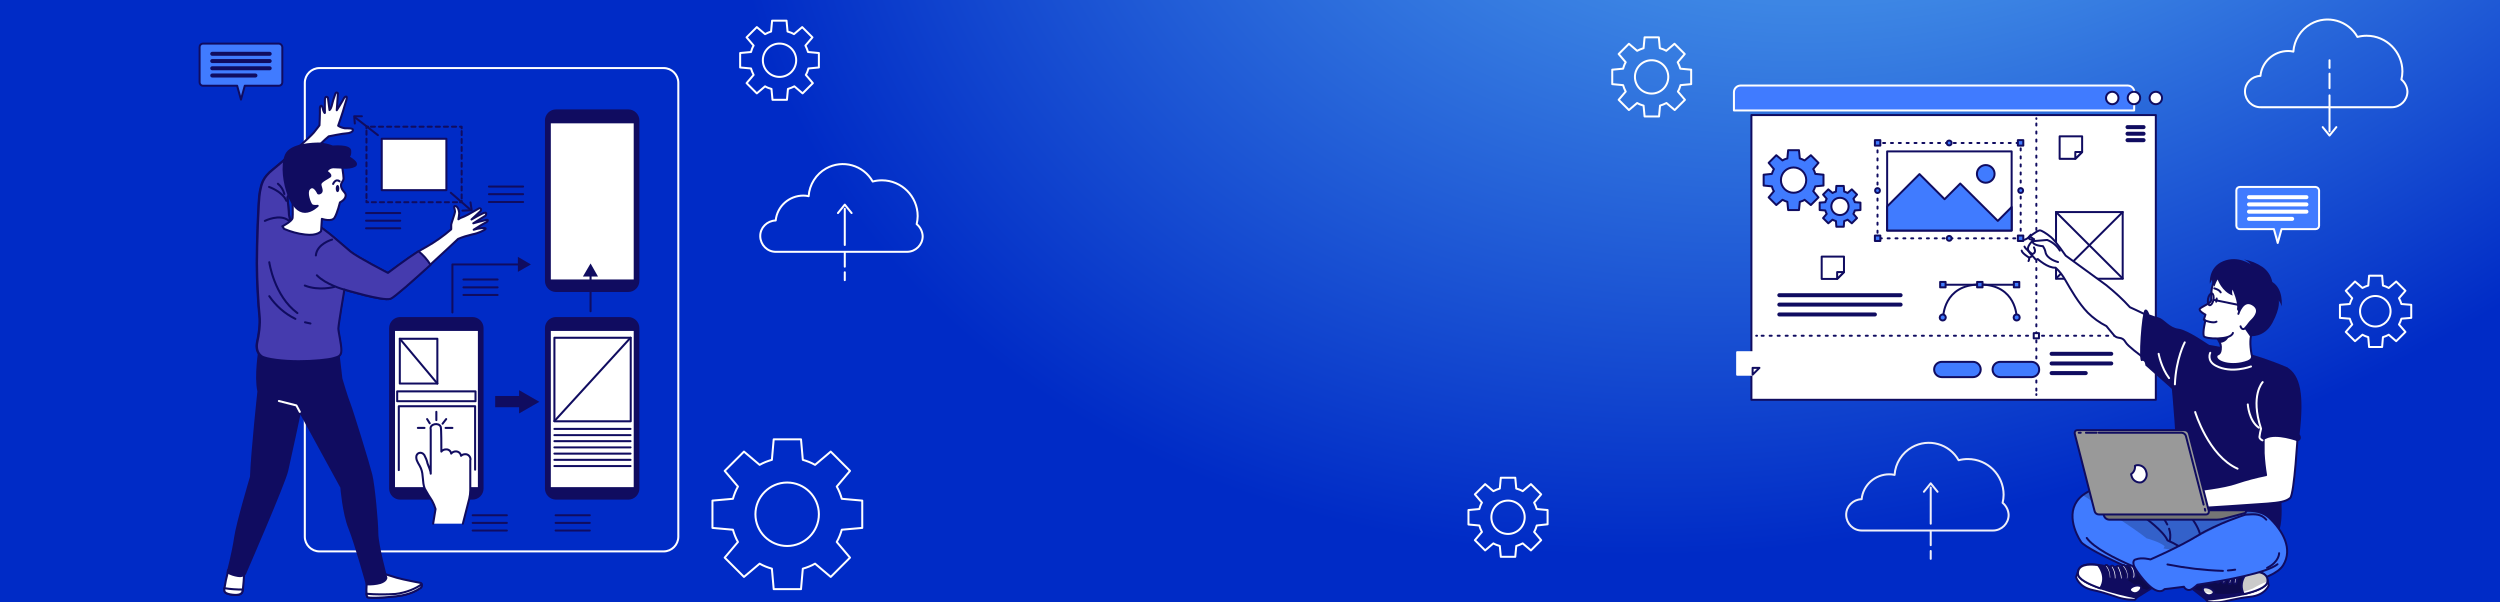 <?xml version="1.0" encoding="utf-8"?>
<!-- Generator: Adobe Illustrator 26.0.2, SVG Export Plug-In . SVG Version: 6.00 Build 0)  -->
<svg version="1.1" id="Layer_1" xmlns="http://www.w3.org/2000/svg" xmlns:xlink="http://www.w3.org/1999/xlink" x="0px" y="0px"
	 viewBox="0 0 1245 300" style="enable-background:new 0 0 1245 300;" xml:space="preserve">
<rect x="0" y="0" width="1245" height="300" fill="#333333" stroke="none"/>
<style type="text/css">
	.st0{clip-path:url(#SVGID_00000119808561134555251940000008617303944146206602_);}
	.st1{fill:url(#SVGID_00000022550625423345081510000013745866390871643833_);}
	.st2{fill:none;stroke:#FFFFFF;stroke-width:1.02;stroke-linecap:round;stroke-linejoin:round;}
	.st3{fill:none;stroke:#100C60;stroke-width:1.02;stroke-linecap:round;stroke-linejoin:round;}
	.st4{fill:none;stroke:#100C60;stroke-width:1.02;stroke-linecap:round;stroke-linejoin:round;stroke-dasharray:2.02,2.02;}
	.st5{fill:none;stroke:#100C60;stroke-width:1.02;stroke-linecap:round;stroke-linejoin:round;stroke-dasharray:1.97,1.97;}
	.st6{fill:#FFFFFF;stroke:#100C60;stroke-width:1.02;stroke-linecap:round;stroke-linejoin:round;}
	.st7{fill:#100C60;}
	.st8{fill:#100C60;stroke:#100C60;stroke-width:0.83;stroke-linecap:round;stroke-linejoin:round;}
	.st9{fill:#FFFFFF;stroke:#100C60;stroke-width:0.83;stroke-linecap:round;stroke-linejoin:round;}
	.st10{fill:#FFFFFF;stroke:#100C60;stroke-width:1.03;stroke-linecap:round;stroke-linejoin:round;}
	.st11{fill:#100C60;stroke:#100C60;stroke-width:1.03;stroke-linecap:round;stroke-linejoin:round;}
	.st12{fill:#453BAE;stroke:#100C60;stroke-width:1.03;stroke-linecap:round;stroke-linejoin:round;}
	.st13{fill:none;stroke:#100C60;stroke-width:1.03;stroke-linecap:round;stroke-linejoin:round;}
	.st14{fill:none;stroke:#FFFFFF;stroke-width:1.03;stroke-linecap:round;stroke-linejoin:round;}
	.st15{fill:none;stroke:#FFFFFF;stroke-linecap:round;stroke-linejoin:round;}
	.st16{fill:none;stroke:#EFEFF9;stroke-linecap:round;stroke-linejoin:round;}
	.st17{fill:#407BFF;stroke:#FFFFFF;stroke-linecap:round;stroke-linejoin:round;}
	.st18{fill:#FFFFFF;stroke:#100C60;stroke-linecap:round;stroke-linejoin:round;}
	.st19{fill:none;stroke:#100C60;stroke-width:2;stroke-linecap:round;stroke-linejoin:round;}
	.st20{fill:none;stroke:#100C60;stroke-linecap:round;stroke-linejoin:round;}
	.st21{fill:none;stroke:#100C60;stroke-linecap:round;stroke-linejoin:round;stroke-dasharray:1,3;}
	.st22{fill:none;stroke:#100C60;stroke-linecap:round;stroke-linejoin:round;stroke-dasharray:1,2.99;}
	.st23{fill:none;stroke:#FFFFFF;stroke-width:2;stroke-linecap:round;stroke-linejoin:round;}
	.st24{fill:#407BFF;stroke:#100C60;stroke-linecap:round;stroke-linejoin:round;}
	.st25{fill:#FFFFFF;stroke:#FFFFFF;stroke-linecap:round;stroke-linejoin:round;}
	.st26{fill:#407BFF;}
	.st27{clip-path:url(#SVGID_00000109720862251035942490000011638887616893538198_);}
	.st28{opacity:0.3;fill-opacity:0.7;enable-background:new    ;}
	.st29{clip-path:url(#SVGID_00000150808908568901439410000005413045251518610062_);}
	.st30{fill:#FFFFFF;}
	.st31{clip-path:url(#SVGID_00000126303210326239837910000012776567910302631066_);}
	.st32{opacity:0.2;fill-opacity:0.7;enable-background:new    ;}
	.st33{clip-path:url(#SVGID_00000132788036039220496780000000008787203989240252_);}
	.st34{clip-path:url(#SVGID_00000152242879041424762550000013343574869692053655_);}
	.st35{fill:#757575;stroke:#100C60;stroke-linecap:round;stroke-linejoin:round;}
	.st36{fill:#999999;stroke:#100C60;stroke-linecap:round;stroke-linejoin:round;}
	.st37{fill:none;stroke:#100C60;stroke-linecap:round;stroke-linejoin:round;stroke-dasharray:0.98,2.93;}
</style>
<g id="Layer_2_00000008849129553575623900000013599472533606904730_">
	<g id="Слой_1">
		<g>
			<defs>
				<rect id="SVGID_1_" width="1245" height="300"/>
			</defs>
			<clipPath id="SVGID_00000005988288541594560500000012536883524897253809_">
				<use xlink:href="#SVGID_1_"  style="overflow:visible;"/>
			</clipPath>
			<g style="clip-path:url(#SVGID_00000005988288541594560500000012536883524897253809_);">
				
					<radialGradient id="SVGID_00000098221509421622196300000007766370513751817113_" cx="1771.539" cy="628.55" r="700.62" gradientTransform="matrix(-0.76 0.55 0.47 0.5 2036.732 -1532.223)" gradientUnits="userSpaceOnUse">
					<stop  offset="0" style="stop-color:#73D7FF"/>
					<stop  offset="1" style="stop-color:#002BC6"/>
				</radialGradient>
				<rect style="fill:url(#SVGID_00000098221509421622196300000007766370513751817113_);" width="1245" height="300"/>
				<path class="st2" d="M330.5,274.6H159.1c-4,0-7.3-3.3-7.3-7.3V41.2c0-4,3.3-7.3,7.3-7.3h171.4c4,0,7.3,3.3,7.3,7.3v226.1
					C337.8,271.3,334.5,274.6,330.5,274.6z"/>
				<polyline class="st3" points="229.9,100 229.9,100.7 229.1,100.7 				"/>
				<line class="st4" x1="227.6" y1="100.7" x2="184" y2="100.7"/>
				<polyline class="st3" points="183.3,100.7 182.5,100.7 182.5,100 				"/>
				<line class="st5" x1="182.5" y1="98.6" x2="182.5" y2="64.6"/>
				<polyline class="st3" points="182.5,63.9 182.5,63.1 183.3,63.1 				"/>
				<line class="st4" x1="184.7" y1="63.1" x2="228.4" y2="63.1"/>
				<polyline class="st3" points="229.1,63.1 229.9,63.1 229.9,63.9 				"/>
				<line class="st5" x1="229.9" y1="65.3" x2="229.9" y2="99.3"/>
				<rect x="190.1" y="69.1" class="st6" width="32.2" height="25.6"/>
				<line class="st3" x1="188.2" y1="67.3" x2="177.1" y2="58.7"/>
				<line class="st3" x1="224.5" y1="96" x2="234" y2="104.2"/>
				<polyline class="st3" points="176.7,61.5 176.4,57.9 180.2,57.9 				"/>
				<polyline class="st3" points="234.3,100.8 234.9,104.7 230.3,104.9 				"/>
				<rect x="246.6" y="197.2" class="st7" width="15.6" height="5.6"/>
				<polygon class="st7" points="268.6,200.1 258.5,194.3 258.5,205.9 				"/>
				<path class="st8" d="M235.3,248.4h-36c-2.8,0-5.1-2.3-5.1-5.1v-79.9c0-2.8,2.3-5.1,5.1-5.1h36c2.8,0,5.1,2.3,5.1,5.1v79.9
					C240.4,246.1,238.1,248.4,235.3,248.4z"/>
				<rect x="196.3" y="164.4" class="st9" width="42.1" height="78.6"/>
				<path class="st6" d="M230.5,260.8l3.2-12.5c0.3-1.3,0.5-2.7,0.5-4.1v-15c0.1-0.2,0.1-0.4,0.1-0.6c-0.1-1.4-1.3-2.5-2.7-2.4
					c-0.7,0-1.5,0.3-2,0.8c-0.2-1.3-1.3-2.2-2.6-2.2c-0.9,0-1.8,0.4-2.3,1.1c-0.2-1.3-1.3-2.2-2.6-2.1c-0.9,0-1.8,0.4-2.3,1.1
					c0-2,0-11.5-0.3-12.3c-1-2.5-5.8-1.4-5,1.3v22c0-1.5-1.1-3.6-1.6-5.1c-0.3-1.5-0.9-2.9-1.6-4.2c-1.5-2.1-4.2-1-4,1.3
					c0.1,2,1.6,3.5,2.3,5.3c1.4,3.3,0.6,6.8,1.9,10.1c1.1,2.1,2.4,4.1,3.7,6.1c0.7,1.3,1.3,2.7,1.7,4.1l-1.2,7.3"/>
				<line class="st3" x1="217.3" y1="205.1" x2="217.3" y2="209.2"/>
				<line class="st3" x1="221.9" y1="213.1" x2="225.3" y2="213.1"/>
				<line class="st3" x1="208.1" y1="213.1" x2="211.4" y2="213.1"/>
				<line class="st3" x1="212.7" y1="208.7" x2="214" y2="210.8"/>
				<line class="st3" x1="220.4" y1="211" x2="222.2" y2="208.7"/>
				<rect x="197.8" y="194.9" class="st3" width="39" height="4.9"/>
				<rect x="199.1" y="168.7" class="st3" width="18.7" height="22.3"/>
				<line class="st3" x1="199.1" y1="168.7" x2="217.8" y2="191"/>
				<polyline class="st3" points="198.6,234.1 198.6,202.3 236.6,202.3 236.6,233.9 				"/>
				<path class="st8" d="M312.9,248.4h-36c-2.8,0-5.1-2.3-5.1-5.1v-79.9c0-2.8,2.3-5.1,5.1-5.1h36c2.8,0,5.1,2.3,5.1,5.1v79.9
					C318,246.1,315.7,248.4,312.9,248.4z"/>
				<rect x="273.9" y="164.4" class="st9" width="42.1" height="78.6"/>
				<rect x="276.1" y="168.2" class="st3" width="38" height="41.6"/>
				<line class="st3" x1="276.1" y1="213.6" x2="314" y2="213.6"/>
				<line class="st3" x1="276.1" y1="216.7" x2="314" y2="216.7"/>
				<line class="st3" x1="276.1" y1="219.7" x2="314" y2="219.7"/>
				<line class="st3" x1="276.1" y1="222.8" x2="314" y2="222.8"/>
				<line class="st3" x1="276.1" y1="225.9" x2="314" y2="225.9"/>
				<line class="st3" x1="276.1" y1="229" x2="314" y2="229"/>
				<line class="st3" x1="276.1" y1="232.1" x2="314" y2="232.1"/>
				<line class="st3" x1="276.1" y1="209.7" x2="314" y2="168.2"/>
				<path class="st8" d="M312.9,145h-36c-2.8,0-5.1-2.3-5.1-5.1V60c0-2.8,2.3-5.1,5.1-5.1h36c2.8,0,5.1,2.3,5.1,5.1v79.9
					C318,142.7,315.7,145,312.9,145z"/>
				<rect x="273.9" y="61" class="st9" width="42.1" height="78.6"/>
				<polyline class="st3" points="225.3,155.6 225.3,131.7 259,131.7 				"/>
				<polygon class="st7" points="257.9,135.4 264.4,131.7 257.9,127.9 				"/>
				<line class="st3" x1="294.1" y1="155" x2="294.1" y2="136.6"/>
				<polygon class="st7" points="297.8,137.7 294.1,131.2 290.3,137.7 				"/>
				<line class="st3" x1="276.7" y1="256.6" x2="293.7" y2="256.6"/>
				<line class="st3" x1="276.7" y1="260.4" x2="293.7" y2="260.4"/>
				<line class="st3" x1="276.7" y1="264.2" x2="293.7" y2="264.2"/>
				<line class="st3" x1="235.4" y1="256.6" x2="252.4" y2="256.6"/>
				<line class="st3" x1="235.4" y1="260.4" x2="252.4" y2="260.4"/>
				<line class="st3" x1="235.4" y1="264.2" x2="252.4" y2="264.2"/>
				<line class="st3" x1="230.8" y1="139.2" x2="247.8" y2="139.2"/>
				<line class="st3" x1="230.8" y1="143.1" x2="247.8" y2="143.1"/>
				<line class="st3" x1="230.8" y1="146.9" x2="247.8" y2="146.9"/>
				<line class="st3" x1="243.5" y1="92.9" x2="260.5" y2="92.9"/>
				<line class="st3" x1="243.5" y1="96.7" x2="260.5" y2="96.7"/>
				<line class="st3" x1="243.5" y1="100.6" x2="260.5" y2="100.6"/>
				<line class="st3" x1="182.3" y1="106.1" x2="199.3" y2="106.1"/>
				<line class="st3" x1="182.3" y1="109.9" x2="199.3" y2="109.9"/>
				<line class="st3" x1="182.3" y1="113.7" x2="199.3" y2="113.7"/>
				<path class="st10" d="M113.4,285.2c-0.7,2.5-1.2,5-1.6,7.6c0,1.5-0.4,2.6,2.9,3.2s5.5,0.3,6-1.3s0.9-9.2,0.9-9.2l-8.1-1.5
					L113.4,285.2z"/>
				<path class="st10" d="M120.7,294.7c0.1-0.4,0.2-0.7,0.2-1.1c-3.1,0-6.2-0.2-9.2-0.7c0,1.5-0.3,2.4,2.9,3.1
					C118.1,296.6,120.2,296.2,120.7,294.7z"/>
				<path class="st10" d="M191.2,285.7c0,0,2.6,0.9,6.3,2s11.3,2.4,12,2.6s0.8,1.7,0.1,2.3c-2.4,1.7-5.1,2.9-7.9,3.6
					c-4,1-17.4,1.9-18.6,1.2c-1-0.6-0.6-6.9-0.3-8.3S191.2,285.7,191.2,285.7z"/>
				<path class="st10" d="M209.6,292.7c0.4-0.5,0.6-1.2,0.4-1.8c-2.6,2.1-7.8,4.3-13.1,4.9c-4.8,0.3-9.6,0.3-14.4-0.1
					c0,0.6,0.2,1.2,0.5,1.7c1.2,0.8,14.6-0.1,18.6-1.2C204.5,295.5,207.2,294.4,209.6,292.7z"/>
				<path class="st11" d="M129.2,174.1c0,0-2.2,13.4-0.5,20.8c0,0-3.2,29.5-3.7,42.6c0,0-6.9,23.1-7.9,30.2s-3.7,17.4-3.7,17.4
					c1.6,0.9,3.2,1.4,5,1.7c3.5,0.7,4-2,4-2s19.1-43.9,20.6-50.3s6.4-29.5,6.4-29.5l20.6,37.7c0,0,1,12.9,4,20.3
					c3,7.4,8.7,28,8.7,28c2.3,0.1,4.5-0.1,6.7-0.7c3-1,3-2.5,3-2.5s-4.5-16.6-4.5-22.1s-1.7-24-3-29.3s-9.7-32.5-10.9-35.4
					s-4-12.4-4-12.4l-1.7-14.6C168.1,174.1,146.8,180.1,129.2,174.1z"/>
				<path class="st10" d="M145,110.9c-0.6-1.3-0.9-2.6-1.1-4c0-1.5-0.8-8.7-0.8-8.7s11-19.9,14-23.7c2-2.4,4.2-4.6,6.6-6.6
					c0,0,7.4-1.5,8.9-1.5s3.2-0.8,3.2-1.7s-2.5-0.8-4-0.8c-1.2-0.2-2.4-0.6-3.4-1.3c0,0,2.5-7.1,3.2-9.9c0.4-1.5,1.7-4.6,0.8-4.6
					s-1.1,0.8-1.7,1.9s-3,4.9-3,4.9l0.6-8.4c0,0-0.8-1.1-1.3,0.2c-0.8,2.1-1.4,4.2-1.9,6.3c-0.2,0.7-0.5,1.3-1,1.8l-0.8-6.2
					c0,0-1.3-1.4-1.5,1c-0.1,1.3,0,5.7,0,6.5S161,55,161,55s-0.4-2.1-0.9-2.3s-0.9,0.4-0.8,1.9s-0.2,7.8-0.2,7.8s-1.1,1.5-2.8,3.6
					s-15.4,14.4-20.5,18.4s-5.7,7.2-6.5,11.2s-1.5,27.1-1.5,35.5s0.8,21.6,1.3,26s-0.4,10.1-1.1,13.1s0,5.7,2.1,7.2s11,2.5,18.4,2.5
					s15-0.8,17.3-1.5s4-0.9,4-4s-1.5-9.1-1.5-10.8s3-19.4,3-19.4s19.4,5.9,23,4.6s33.8-29.8,33.8-29.8c2.3-1,4.7-1.7,7.2-2.3
					c2.5-0.4,6.3-2.1,6.5-2.7s-0.4-0.4-1.9-0.4c-1.4,0.1-2.7,0.4-4,0.8c0,0,5.2-3.3,6.1-3.6c0.6-0.2,1.7-1.6,0.2-1.3
					c-1.9,0.4-6.5,1.7-6.5,1.7l6.1-3.8c0,0,0.9-1.5-0.2-1.5s-6.8,3.4-6.8,3.4l4.4-4.1c0.9-0.8,0.1-1.9-0.9-1.3l-5.1,2.9
					c-1.3,0.7-2.6,1.3-4,1.8l-0.9,0.6c0.2-1,0.3-2,0.4-3c0-0.9-0.6-3.4-1.9-3.6s-0.2,1.7-0.2,2.7s-1.9,5.9-1.9,6.6v2.3
					c-3.8,3.3-7.9,6.2-12.3,8.7c-5.9,3-19.2,13.1-19.2,13.1s-15.2-7.8-18.6-10.6s-7.2-6.3-11-9.3c-2-1.6-4.1-3.1-6.3-4.4L145,110.9z
					"/>
				<path class="st12" d="M208.4,125.1c-6.4,4.1-15.2,10.8-15.2,10.8s-15.2-7.8-18.6-10.6s-7.2-6.3-11-9.3c-2-1.6-4.1-3.1-6.3-4.4
					L145,111c-0.6-1.3-0.9-2.6-1.1-4c0-1.5-0.8-8.7-0.8-8.7s5.7-10.3,10-17.5c-0.1-0.1-0.2-0.2-0.3-0.4c-2.1-2-4.8-3.3-7.6-3.9
					c-3.6,3.2-7.1,6.2-9.2,7.9c-5.1,4-5.7,7.2-6.5,11.2s-1.5,27.1-1.5,35.5s0.8,21.6,1.3,26s-0.4,10.1-1.1,13.1s0,5.7,2.1,7.2
					s11,2.5,18.4,2.5s15-0.8,17.3-1.5s4-0.9,4-4s-1.5-9.1-1.5-10.8s3-19.4,3-19.4s19.4,5.9,23,4.6c1.9-0.7,11.4-9.2,19.9-16.9
					C212.8,129.3,210.8,127,208.4,125.1z"/>
				<path class="st13" d="M165.4,119.3c0,0-7.6,2.1-8.1,7.9"/>
				<path class="st13" d="M171.3,144.2c0,0-8.9-2.4-13.5-7.1"/>
				<path class="st13" d="M166.4,142.9c0,0-7.6,2.1-14.6-0.7"/>
				<path class="st13" d="M134.1,130.6c0,0,2.4,16.8,14,25.3"/>
				<path class="st13" d="M151.9,160.5c0.9,0.2,1.8,0.4,2.7,0.6"/>
				<path class="st13" d="M134.1,147.5c3.3,4.8,7.7,8.7,13,11.3"/>
				<path class="st13" d="M131.9,110c0,0,7.4-3.7,11.8-0.2"/>
				<path class="st13" d="M134,93.1c0,0,6.7,2.3,8.6,6.9"/>
				<path class="st13" d="M138.4,91.5c1.6,1.3,2.7,3.1,3.2,5.1"/>
				<path class="st10" d="M170,80.6c0,0,1.1,6.5,1.1,8.2s-1.9,2.3-1.1,4.6s2.5,2.5,2.1,4.4s-2.8,3-2.8,3s-1.3,5.3-2.7,7.6
					s-6.3,0.6-6.3,0.6l-0.4,6.1c0,0-1.7,2.5-8,1.7c-3.6-0.4-7.1-1.4-10.4-2.8l-0.9-1.3c0,0,4.9-2.5,5.1-4.2s0-5.7,0-11.4
					s-1.7-16.7,7.6-19.6S170,80.6,170,80.6z"/>
				<path class="st11" d="M158.4,96.2c0,0-2.1-4.9-4.5-2.1c-1.6,1.8,0.4,7.2,1.3,8s3,0.4,3,0.4s-3,3-6.3,3s-6.1-3-8.2-8.4
					s-3.6-14.4-1.3-19.9s14-5.7,16.7-5.7c2.3,0.2,4.5,0.7,6.6,1.5c0,0,8.5-0.8,8.7,2.1s-1.1,3-1.1,3s6.1,3.2,3.2,4.6
					s-7.2,0.6-10.1,0.6c-1.6-0.1-3.1,0.7-3.8,2.1c0,0,2.7,1.7,1.7,2.5s-4.4,2.3-4.7,3.6s1.3,3.4,0.2,4.4
					C158.8,96.7,158.4,96.2,158.4,96.2z"/>
				<path class="st7" d="M169,93.9c0,1-0.4,1.8-0.9,1.8s-0.9-0.8-0.9-1.8s0.4-1.8,0.9-1.8S169,92.9,169,93.9z"/>
				<path class="st13" d="M165.9,91.6c0,0,1.2-2.9,3.2-1.3"/>
				<polyline class="st14" points="149.3,205.1 147.6,201.9 138.9,199.7 				"/>
				<g id="Graphics">
					<path class="st15" d="M842.2,41.9v-7.2l-5.4-0.5c-0.3-1.1-0.8-2.2-1.3-3.2l3.5-4.1l-5.1-5.1l-4.1,3.5c-1-0.6-2.1-1-3.2-1.3
						l-0.5-5.4H819l-0.5,5.4c-1.1,0.3-2.2,0.8-3.2,1.3l-4.1-3.5l-5.1,5.1l3.5,4.1c-0.6,1-1,2.1-1.3,3.2l-5.4,0.5v7.2l5.4,0.5
						c0.3,1.1,0.8,2.2,1.3,3.2l-3.5,4.1l5.1,5.1l4.1-3.5c1,0.6,2.1,1,3.2,1.3L819,58h7.2l0.5-5.4c1.1-0.3,2.2-0.8,3.2-1.3l4.1,3.5
						l5.1-5.1l-3.5-4.1c0.6-1,1-2.1,1.3-3.2L842.2,41.9z M822.5,46.6c-4.6,0-8.3-3.7-8.3-8.3c0-4.6,3.7-8.3,8.3-8.3
						c4.6,0,8.3,3.7,8.3,8.3c0,0,0,0,0,0C830.8,42.9,827.1,46.6,822.5,46.6C822.5,46.6,822.5,46.6,822.5,46.6z"/>
					<path class="st15" d="M770.7,261.1V254l-5.4-0.5c-0.3-1.1-0.8-2.2-1.3-3.2l3.5-4.1l-5.1-5.1l-4.1,3.5c-1-0.6-2.1-1-3.2-1.3
						l-0.5-5.4h-7.2l-0.5,5.4c-1.1,0.3-2.2,0.8-3.2,1.3l-4.1-3.5l-5.1,5.1l3.5,4.1c-0.6,1-1,2.1-1.3,3.2l-5.4,0.5v7.2l5.4,0.5
						c0.3,1.1,0.8,2.2,1.3,3.2l-3.5,4.1l5.1,5.1l4.1-3.5c1,0.6,2.1,1,3.2,1.3l0.5,5.4h7.2l0.5-5.4c1.1-0.3,2.2-0.8,3.2-1.3l4.1,3.5
						l5.1-5.1l-3.5-4.1c0.6-1,1-2.1,1.3-3.2L770.7,261.1z M751,265.9c-4.6,0-8.3-3.7-8.3-8.3c0-4.6,3.7-8.3,8.3-8.3
						c4.6,0,8.3,3.7,8.3,8.3v0C759.3,262.2,755.6,265.9,751,265.9C751,265.9,751,265.9,751,265.9z"/>
					<path class="st15" d="M407.8,33.6v-7.2l-5.4-0.5c-0.3-1.1-0.8-2.2-1.3-3.2l3.5-4.1l-5.1-5.1l-4.1,3.5c-1-0.6-2.1-1-3.2-1.3
						l-0.5-5.4h-7.2l-0.5,5.4c-1,0.3-2,0.8-3,1.3l-4.1-3.5l-5.1,5.1l3.5,4.1c-0.6,1-1,2.1-1.3,3.2l-5.4,0.5v7.2l5.4,0.5
						c0.3,1.1,0.8,2.2,1.3,3.2l-3.5,4.1l5.1,5.1L381,43c1,0.6,2.1,1,3.2,1.3l0.5,5.4h7.2l0.5-5.4c1.1-0.3,2.2-0.8,3.2-1.3l4.1,3.5
						l5.1-5.1l-3.5-4.1c0.6-1,1-2.1,1.3-3.2L407.8,33.6z M388.2,38.3c-4.6,0-8.3-3.7-8.3-8.3s3.7-8.3,8.3-8.3c4.6,0,8.3,3.7,8.3,8.3
						c0,0,0,0,0,0C396.5,34.6,392.8,38.3,388.2,38.3C388.2,38.3,388.2,38.3,388.2,38.3L388.2,38.3z"/>
					<path class="st15" d="M429.4,262.9v-13.6l-10.2-0.9c-0.6-2.1-1.4-4.2-2.5-6.1l6.6-7.8l-9.6-9.6l-7.8,6.6
						c-1.9-1.1-4-1.9-6.1-2.5l-0.9-10.2h-13.6l-0.9,10.2c-2.1,0.6-4.2,1.4-6.1,2.5l-7.8-6.6l-9.6,9.6l6.6,7.8
						c-1.1,1.9-1.9,4-2.5,6.1l-10.2,0.9v13.6l10.2,0.9c0.6,2.1,1.4,4.2,2.5,6.1l-6.6,7.8l9.6,9.6l7.8-6.6c1.9,1.1,4,1.9,6.1,2.5
						l0.9,10.2h13.6l0.9-10.2c2.1-0.6,4.2-1.4,6.1-2.5l7.8,6.6l9.6-9.6l-6.6-7.8c1.1-1.9,1.9-4,2.5-6.1L429.4,262.9z M392,271.9
						c-8.7,0-15.8-7.1-15.8-15.8s7.1-15.8,15.8-15.8c8.7,0,15.8,7.1,15.8,15.8v0C407.8,264.8,400.7,271.9,392,271.9z"/>
					<path class="st15" d="M1200.8,158.3v-6.5l-4.9-0.4c-0.3-1-0.7-2-1.2-2.9l3.2-3.7l-4.6-4.6l-3.7,3.2c-0.9-0.5-1.9-0.9-2.9-1.2
						l-0.4-4.9h-6.5l-0.4,4.9c-1,0.3-2,0.7-2.9,1.2l-3.7-3.2l-4.6,4.6l3.2,3.7c-0.5,0.9-0.9,1.9-1.2,2.9l-4.9,0.4v6.5l4.9,0.4
						c0.3,1,0.7,2,1.2,2.9l-3.2,3.7l4.6,4.6l3.7-3.2c0.9,0.5,1.9,0.9,2.9,1.2l0.4,4.9h6.5l0.4-4.9c1-0.3,2-0.7,2.9-1.2l3.7,3.2
						l4.6-4.6l-3.2-3.7c0.5-0.9,0.9-1.9,1.2-2.9L1200.8,158.3z M1182.9,162.6c-4.2,0-7.6-3.4-7.6-7.6c0-4.2,3.4-7.6,7.6-7.6
						c4.2,0,7.6,3.4,7.6,7.6v0C1190.5,159.2,1187.1,162.6,1182.9,162.6z"/>
					<path class="st15" d="M1195.9,39.6c0.3-1.3,0.5-2.7,0.5-4c0-9.8-8-17.8-17.8-17.8c-1.6,0-3.1,0.2-4.6,0.6
						c-4.6-8.2-15-11.1-23.2-6.5c-5,2.8-8.3,8-8.7,13.8c-0.9-0.2-1.7-0.3-2.6-0.3c-7.1,0-13.1,5.3-13.8,12.4
						c-4.3,0.1-7.8,3.6-7.7,7.9c0.1,4.3,3.6,7.8,7.9,7.7h65.2c4.3,0,7.8-3.5,7.8-7.8C1198.8,43.3,1197.7,41.1,1195.9,39.6z"/>
					<line class="st15" x1="1160.1" y1="47.5" x2="1160.1" y2="65.4"/>
					<line class="st15" x1="1160.1" y1="36.7" x2="1160.1" y2="43.9"/>
					<line class="st15" x1="1160.1" y1="30" x2="1160.1" y2="33.8"/>
					<polyline class="st15" points="1156.7,63.3 1160.1,67.5 1163.5,63.3 					"/>
					<path class="st16" d="M997.3,250.4c0.3-1.3,0.5-2.7,0.5-4c0-9.8-8-17.8-17.8-17.8c-1.6,0-3.1,0.2-4.6,0.6
						c-4.6-8.2-15-11.1-23.2-6.5c-5,2.8-8.3,8-8.7,13.8c-0.9-0.2-1.7-0.3-2.6-0.3c-7.1,0-13.1,5.3-13.8,12.4
						c-4.3,0.1-7.8,3.6-7.7,7.9c0.1,4.3,3.6,7.8,7.9,7.7l0,0h65.2c4.3,0,7.8-3.5,7.8-7.8C1000.2,254.1,999.1,251.9,997.3,250.4z"/>
					<line class="st16" x1="961.5" y1="260.8" x2="961.5" y2="242.8"/>
					<line class="st16" x1="961.5" y1="271.5" x2="961.5" y2="264.4"/>
					<line class="st16" x1="961.5" y1="278.3" x2="961.5" y2="274.4"/>
					<polyline class="st16" points="964.9,244.9 961.5,240.7 958.1,244.9 					"/>
					<path class="st15" d="M456.5,111.6c0.3-1.3,0.5-2.7,0.5-4c0-9.8-8-17.8-17.8-17.8c-1.6,0-3.1,0.2-4.6,0.6
						c-4.6-8.2-15-11.1-23.2-6.5c-5,2.8-8.3,8-8.7,13.8c-0.9-0.2-1.7-0.3-2.6-0.3c-7.1,0-13.1,5.3-13.8,12.4
						c-4.3,0.1-7.8,3.6-7.7,7.9c0.1,4.3,3.6,7.8,7.9,7.7l0,0h65.2c4.3,0,7.8-3.5,7.8-7.8C459.4,115.3,458.3,113.1,456.5,111.6z"/>
					<line class="st15" x1="420.7" y1="122" x2="420.7" y2="104"/>
					<line class="st15" x1="420.7" y1="132.8" x2="420.7" y2="125.6"/>
					<line class="st15" x1="420.7" y1="139.5" x2="420.7" y2="135.6"/>
					<polyline class="st15" points="424.1,106.1 420.7,101.9 417.3,106.1 					"/>
				</g>
				<g id="Interface">
					<path class="st17" d="M1062.8,55H863.5v-9.1c0-1.8,1.5-3.3,3.3-3.3h192.8c1.8,0,3.3,1.5,3.3,3.3L1062.8,55z"/>
					<rect x="872.2" y="57.3" class="st18" width="201.4" height="141.8"/>
					<path class="st18" d="M1076.7,48.8c0,1.7-1.4,3.1-3.1,3.1c-1.7,0-3.1-1.4-3.1-3.1s1.4-3.1,3.1-3.1l0,0
						C1075.3,45.7,1076.7,47.1,1076.7,48.8z"/>
					<path class="st18" d="M1065.8,48.8c0,1.7-1.4,3.1-3.1,3.1c-1.7,0-3.1-1.4-3.1-3.1s1.4-3.1,3.1-3.1l0,0c1.7,0,3.1,1.3,3.1,3
						C1065.8,48.7,1065.8,48.8,1065.8,48.8z"/>
					<path class="st18" d="M1055,48.8c0,1.7-1.4,3.1-3.1,3.1c-1.7,0-3.1-1.4-3.1-3.1s1.4-3.1,3.1-3.1l0,0
						C1053.6,45.7,1055,47.1,1055,48.8z"/>
					<line class="st19" x1="1067.5" y1="63.3" x2="1059.5" y2="63.3"/>
					<line class="st19" x1="1067.5" y1="66.6" x2="1059.5" y2="66.6"/>
					<line class="st19" x1="1067.5" y1="69.8" x2="1059.5" y2="69.8"/>
					<line class="st19" x1="886.1" y1="147" x2="946.5" y2="147"/>
					<line class="st19" x1="886.1" y1="151.7" x2="946.5" y2="151.7"/>
					<line class="st19" x1="886.1" y1="156.6" x2="933.7" y2="156.6"/>
					<line class="st20" x1="1014.1" y1="58.9" x2="1014.1" y2="59.2"/>
					<line class="st21" x1="1014.1" y1="61.5" x2="1014.1" y2="195.1"/>
					<line class="st20" x1="1014.1" y1="196.3" x2="1014.1" y2="196.7"/>
					<line class="st20" x1="874.6" y1="167.2" x2="875" y2="167.2"/>
					<line class="st22" x1="877.3" y1="167.2" x2="1069" y2="167.2"/>
					<line class="st20" x1="1070.2" y1="167.2" x2="1070.5" y2="167.2"/>
					<rect x="1012.8" y="165.9" class="st18" width="2.6" height="2.6"/>
					<path class="st17" d="M1153.2,93.1h-37.8c-0.9,0-1.7,0.7-1.7,1.7c0,0,0,0,0,0v17.6c0,0.9,0.7,1.7,1.7,1.7c0,0,0,0,0,0h17
						l1.9,6.9l1.9-6.9h17c0.9,0,1.7-0.7,1.7-1.7c0,0,0,0,0,0V94.8C1154.8,93.9,1154.1,93.2,1153.2,93.1z"/>
					<line class="st23" x1="1120" y1="98.2" x2="1148.6" y2="98.2"/>
					<line class="st23" x1="1120" y1="101.8" x2="1148.6" y2="101.8"/>
					<line class="st23" x1="1120" y1="105.4" x2="1148.6" y2="105.4"/>
					<line class="st23" x1="1120" y1="109" x2="1141.5" y2="109"/>
					<path class="st24" d="M138.9,21.7h-37.8c-0.9,0-1.7,0.7-1.7,1.7c0,0,0,0,0,0V41c0,0.9,0.7,1.7,1.7,1.7c0,0,0,0,0,0h17l1.9,6.9
						l1.9-6.9h17c0.9,0,1.7-0.7,1.7-1.7c0,0,0,0,0,0V23.4C140.5,22.5,139.8,21.8,138.9,21.7z"/>
					<line class="st19" x1="105.7" y1="26.8" x2="134.3" y2="26.8"/>
					<line class="st19" x1="105.7" y1="30.4" x2="134.3" y2="30.4"/>
					<line class="st19" x1="105.7" y1="34" x2="134.3" y2="34"/>
					<line class="st19" x1="105.7" y1="37.6" x2="127.2" y2="37.6"/>
					<line class="st20" x1="1003.6" y1="141.8" x2="968.3" y2="141.8"/>
					<path class="st20" d="M1004.3,158.1c0,0,0-16.4-18.3-16.4s-18.3,16.4-18.3,16.4"/>
					<circle class="st24" cx="1004.3" cy="158.1" r="1.5"/>
					<path class="st24" d="M966,158.1c0-0.8,0.7-1.5,1.5-1.5s1.5,0.7,1.5,1.5s-0.7,1.5-1.5,1.5c-0.8,0-1.5-0.6-1.5-1.3
						C966,158.2,966,158.2,966,158.1z"/>
					<rect x="1002.9" y="140.4" class="st24" width="2.7" height="2.7"/>
					<rect x="984.6" y="140.4" class="st24" width="2.7" height="2.7"/>
					<rect x="966.2" y="140.4" class="st24" width="2.7" height="2.7"/>
					<path class="st24" d="M908.1,92.4V87l-4.1-0.4c-0.2-0.8-0.5-1.7-1-2.4l2.6-3.1l-3.8-3.8l-3.1,2.6c-0.8-0.4-1.6-0.8-2.4-1
						l-0.4-4.1h-5.4l-0.4,4.1c-0.8,0.2-1.7,0.5-2.4,1l-3.1-2.6l-3.8,3.8l2.6,3.1c-0.4,0.8-0.8,1.6-1,2.4l-4.1,0.4v5.4l4.1,0.4
						c0.2,0.8,0.5,1.7,1,2.4l-2.6,3.1l3.8,3.8l3.1-2.6c0.8,0.4,1.6,0.8,2.4,1l0.4,4.1h5.4l0.4-4.1c0.8-0.2,1.7-0.5,2.4-1l3.1,2.6
						l3.8-3.8l-2.6-3.1c0.4-0.8,0.8-1.6,1-2.4L908.1,92.4z M893.2,96c-3.5,0-6.3-2.8-6.3-6.3c0-3.5,2.8-6.3,6.3-6.3
						c3.5,0,6.3,2.8,6.3,6.3v0C899.5,93.2,896.7,96,893.2,96C893.2,96,893.2,96,893.2,96z"/>
					<path class="st24" d="M926.5,104.6v-3.7l-2.8-0.2c-0.2-0.6-0.4-1.2-0.7-1.7l1.8-2.1l-2.6-2.6l-2.1,1.8
						c-0.5-0.3-1.1-0.5-1.7-0.7l-0.2-2.8h-3.7l-0.2,2.8c-0.6,0.2-1.2,0.4-1.7,0.7l-2.1-1.8l-2.6,2.6l1.8,2.1
						c-0.3,0.5-0.5,1.1-0.7,1.7l-2.8,0.2v3.7l2.8,0.2c0.2,0.6,0.4,1.2,0.7,1.7l-1.8,2.1l2.6,2.6l2.1-1.8c0.5,0.3,1.1,0.5,1.7,0.7
						l0.2,2.8h3.7l0.2-2.8c0.6-0.2,1.2-0.4,1.7-0.7l2.1,1.8l2.6-2.6l-1.8-2.1c0.3-0.5,0.5-1.1,0.7-1.7L926.5,104.6z M916.3,107.1
						c-2.4,0-4.3-1.9-4.3-4.3c0-2.4,1.9-4.3,4.3-4.3c2.4,0,4.3,1.9,4.3,4.3v0C920.6,105.2,918.7,107.1,916.3,107.1z"/>
					<line class="st19" x1="1021.7" y1="176.2" x2="1051.4" y2="176.2"/>
					<line class="st19" x1="1021.7" y1="181" x2="1051.4" y2="181"/>
					<line class="st19" x1="1021.7" y1="185.8" x2="1038.7" y2="185.8"/>
					<path class="st24" d="M982.6,187.8H967c-2.1,0-3.8-1.7-3.8-3.8l0,0c0-2.1,1.7-3.8,3.8-3.8h15.6c2.1,0,3.8,1.7,3.8,3.8l0,0
						C986.4,186.1,984.7,187.8,982.6,187.8z"/>
					<path class="st24" d="M1011.7,187.8h-15.6c-2.1,0-3.8-1.7-3.8-3.8l0,0c0-2.1,1.7-3.8,3.8-3.8h15.6c2.1,0,3.8,1.7,3.8,3.8l0,0
						c0.1,2-1.5,3.7-3.6,3.8C1011.9,187.8,1011.8,187.8,1011.7,187.8z"/>
					<rect x="1023.9" y="105.6" class="st18" width="33.2" height="33.2"/>
					<line class="st20" x1="1023.9" y1="105.6" x2="1057.1" y2="138.7"/>
					<line class="st20" x1="1057.1" y1="105.6" x2="1023.9" y2="138.7"/>
					<polygon class="st18" points="1036.9,67.9 1036.9,75.7 1033.5,79.1 1025.7,79.1 1025.7,67.9 					"/>
					<polygon class="st18" points="1036.9,75.7 1033.5,79.1 1033.5,75.7 					"/>
					<polygon class="st18" points="918.3,127.8 918.3,135.5 914.9,138.9 907.2,138.9 907.2,127.8 					"/>
					<polygon class="st18" points="918.3,135.5 914.9,138.9 914.9,135.5 					"/>
					<polygon class="st25" points="876.2,175.4 876.2,183.2 872.8,186.6 865.1,186.6 865.1,175.4 					"/>
					<polygon class="st18" points="876.2,183.2 872.8,186.6 872.8,183.2 					"/>
				</g>
				<g id="Character">
					<path class="st18" d="M1023.7,133.3c-3.9,0.3-8.9-4.3-8.9-4.3c-0.4,0.3-0.9,0.3-1.3,0c0-0.1-0.1-0.1-0.1-0.2
						c-0.6-0.9-3.4-3-3.5-4.9s3.1-4.8,3.1-4.8c-2.5,0.7-2.8-0.8-2.8-0.8s4.2-3.5,5.7-3.6c0.6,0,3.1,1.4,5.5,3.4s7.3,9.2,7.3,9.2
						s16.1,11.7,20.2,14.7c4.2,3.4,8.2,7,11.8,11c0,0,21.4,9.6,27.3,15l-8,18.9c0,0-19.5-13-21.4-16.4s-3.9-1.3-5.8-3.5
						s-3.8-4.6-3.8-4.6c-3.4-1.7-6.6-4-9.3-6.7c-4.6-4.7-8.6-11.8-11.1-16.1C1027.3,137.3,1025.7,135.1,1023.7,133.3z"/>
					<path class="st18" d="M1024.9,130.5c0,0-5.8-1.4-6.3-5.2c-0.2-1-0.7-1.9-1.2-2.7c0,0-5.4-0.3-5.1-2.5l7.2-0.6
						c2.6,1,4.9,2.9,6.3,5.3"/>
					<path class="st20" d="M1010.2,130c0.3-0.5,0.4-1.1,0.3-1.7c0,0,1.7-0.3,1.5-1.8c0,0,2.5-0.3,0.9-3.3"/>
					<path class="st20" d="M1012,126.5c0,0-3.4-2.5-3.8-3.7"/>
					<path class="st20" d="M1010.5,128.3c0,0-3.6-2.2-3.7-3.5"/>
					<path class="st20" d="M1011.3,116.9c-0.7,1.2-1.8,2.1-3.1,2.5"/>
					<path class="st20" d="M1010.7,117.7c0.6,0.3,1.2,0.7,1.7,1.1"/>
					<path class="st7" d="M1139,182.9c-8.4-3.6-17-6.4-25.8-8.6c-13-3-33.9-5.7-33.9-5.7s5.8,58.9,4.3,62.4s-10.6,15.4-10.6,15.4
						s49.4,19.3,58,20.9s4.1-28.2,4.1-28.2S1144.1,201.1,1139,182.9z"/>
					<path class="st18" d="M1121.3,176.6c0,0,1.2,2.2-1.9,3.4c-8,3-16.5,0.3-15.6-2.8c0.3-1.2,2.3,0,2.2-4.5c0-0.7-0.2-1.4-0.5-2
						c-0.6-1.2-1.3-2.3-2-3.4c-1.4-1.9-2.7-3.4-2.7-3.4s12.7-8.1,22.1,0C1122.8,163.9,1119.3,165.7,1121.3,176.6z"/>
					<path class="st26" d="M1137,281.5c-5,8.1-30.3,12-44.2,11.6s-53.7-19.2-56.4-23.2c-2.5-3.7-8.7-15.9,0.8-23.3
						c0.8-0.6,1.7-1.2,2.6-1.7c6.5-3.5,49.6,7.6,49.6,7.6s2.7-1.7,3.7-1.6c3,0.4,5.1,2.8,11.2,4.6c4.3,1.2,15.9-3.5,23.3,0.6
						c0.8,0.4,1.6,1,2.3,1.6C1136.9,264.3,1142,273.4,1137,281.5z"/>
					<g>
						<defs>
							<path id="SVGID_00000054947115592881635530000007467193637579669406_" d="M1137,281.5c-5,8.1-30.3,12-44.2,11.6
								s-53.7-19.2-56.4-23.2c-2.5-3.7-8.7-15.9,0.8-23.3c0.8-0.6,1.7-1.2,2.6-1.7c6.5-3.5,49.6,7.6,49.6,7.6s2.7-1.7,3.7-1.6
								c3,0.4,5.1,2.8,11.2,4.6c4.3,1.2,15.9-3.5,23.3,0.6c0.8,0.4,1.6,1,2.3,1.6C1136.9,264.3,1142,273.4,1137,281.5z"/>
						</defs>
						<clipPath id="SVGID_00000036226292712490483990000002650296549724162238_">
							<use xlink:href="#SVGID_00000054947115592881635530000007467193637579669406_"  style="overflow:visible;"/>
						</clipPath>
						<g style="clip-path:url(#SVGID_00000036226292712490483990000002650296549724162238_);">
							<path class="st28" d="M1127.7,256.1c-7.6-0.5-14.4,1.1-19.1,3.9c-5.6,3.3-32.1,16.1-32.1,16.1c0.3-1.4,0.8-2.8,1.5-4.1
								c-2.5-2.2-9-3.9-9-3.9c-5.1-4.3-25.1-17.2-31.6-21.4c0.8-0.6,1.7-1.2,2.6-1.7c6.5-3.5,49.6,7.6,49.6,7.6s2.7-1.7,3.7-1.6
								c3,0.4,5.1,2.8,11.2,4.6C1108.6,256.7,1120.3,252,1127.7,256.1z"/>
						</g>
					</g>
					<path class="st20" d="M1137,281.5c-5,8.1-30.3,12-44.2,11.6s-53.7-19.2-56.4-23.2c-2.5-3.7-8.7-15.9,0.8-23.3
						c0.8-0.6,1.7-1.2,2.6-1.7c6.5-3.5,49.6,7.6,49.6,7.6s2.7-1.7,3.7-1.6c3,0.4,5.1,2.8,11.2,4.6c4.3,1.2,15.9-3.5,23.3,0.6
						c0.8,0.4,1.6,1,2.3,1.6C1136.9,264.3,1142,273.4,1137,281.5z"/>
					<path class="st18" d="M1129.2,288.8l0.6,2.8c0,0-1.7,4.8-9.2,5.6s-11.9,2.4-15.5,2.7c-1.9,0.1-3.8,0.1-5.7-0.1l-0.7-1.1
						L1129.2,288.8z"/>
					<path class="st7" d="M1085.9,288.6l12.9,10.1c6.2-0.5,12.4-1.5,18.5-2.8l0,0c6.1-1.4,11.5-3.5,11.8-6.2
						c0.5-4.2-4.1-5.4-9.5-5.2c-1,0-2,0.1-3.1,0.2c-8.6,0.9-19.6-3.8-19.6-3.8L1085.9,288.6z"/>
					<g>
						<defs>
							<path id="SVGID_00000072277358015782986750000017116959841602419074_" d="M1085.9,288.6l12.9,10.1c6.2-0.5,12.4-1.5,18.5-2.8
								l0,0c6.1-1.4,11.5-3.5,11.8-6.2c0.5-4.2-4.1-5.4-9.5-5.2c-1,0-2,0.1-3.1,0.2c-8.6,0.9-19.6-3.8-19.6-3.8L1085.9,288.6z"/>
						</defs>
						<clipPath id="SVGID_00000153670535845603143880000007554898975146331047_">
							<use xlink:href="#SVGID_00000072277358015782986750000017116959841602419074_"  style="overflow:visible;"/>
						</clipPath>
						<g style="clip-path:url(#SVGID_00000153670535845603143880000007554898975146331047_);">
							<path class="st28" d="M1129.1,289.6c-2.5,0.9-4.9,2.1-7.2,3.5c0,0-12,6.2-30.5-0.2l-5.6-4.4l11.1-7.7c0,0,10.9,4.8,19.6,3.8
								c1-0.1,2.1-0.2,3.1-0.2C1125,284.3,1129.5,285.4,1129.1,289.6z"/>
						</g>
					</g>
					<path class="st20" d="M1085.9,288.6l12.9,10.1c6.2-0.5,12.4-1.5,18.5-2.8l0,0c6.1-1.4,11.5-3.5,11.8-6.2
						c0.5-4.2-4.1-5.4-9.5-5.2c-1,0-2,0.1-3.1,0.2c-8.6,0.9-19.6-3.8-19.6-3.8L1085.9,288.6z"/>
					<path class="st30" d="M1097.9,292.5c-2.3,0.4,0.2,5.1,3.4,3.7S1100.3,292.2,1097.9,292.5z"/>
					<g>
						<defs>
							<path id="SVGID_00000141420108316377960800000008415325364106361005_" d="M1097.9,292.5c-2.3,0.4,0.2,5.1,3.4,3.7
								S1100.3,292.2,1097.9,292.5z"/>
						</defs>
						<clipPath id="SVGID_00000025419531315012335030000013135027197309313926_">
							<use xlink:href="#SVGID_00000141420108316377960800000008415325364106361005_"  style="overflow:visible;"/>
						</clipPath>
						<g style="clip-path:url(#SVGID_00000025419531315012335030000013135027197309313926_);">
							<path class="st32" d="M1102.3,295.5c-1.7-0.2-3.4-0.5-5-0.9c-0.5-0.9-0.3-1.9,0.6-2.1C1099.9,292.2,1103.2,294,1102.3,295.5z
								"/>
						</g>
					</g>
					<path class="st20" d="M1097.9,292.5c-2.3,0.4,0.2,5.1,3.4,3.7S1100.3,292.2,1097.9,292.5z"/>
					<path class="st30" d="M1117.4,295.9c6.1-1.4,11.5-3.5,11.8-6.2c0.5-4.2-4.1-5.4-9.5-5.2
						C1119.4,284.7,1114.2,289.7,1117.4,295.9z"/>
					<g>
						<defs>
							<path id="SVGID_00000157275023288004452700000009539905206377176245_" d="M1117.4,295.9c6.1-1.4,11.5-3.5,11.8-6.2
								c0.5-4.2-4.1-5.4-9.5-5.2C1119.4,284.7,1114.2,289.7,1117.4,295.9z"/>
						</defs>
						<clipPath id="SVGID_00000088098274304626694470000002877564530622895771_">
							<use xlink:href="#SVGID_00000157275023288004452700000009539905206377176245_"  style="overflow:visible;"/>
						</clipPath>
						<g style="clip-path:url(#SVGID_00000088098274304626694470000002877564530622895771_);">
							<path class="st28" d="M1129.1,289.6c-2.5,0.9-4.9,2.1-7.2,3.5c-1.6,0.7-3.3,1.3-5.1,1.7c-2.1-5.7,2.6-10.2,2.8-10.4
								C1125,284.3,1129.5,285.4,1129.1,289.6z"/>
						</g>
					</g>
					<path class="st20" d="M1117.4,295.9c6.1-1.4,11.5-3.5,11.8-6.2c0.5-4.2-4.1-5.4-9.5-5.2
						C1119.4,284.7,1114.2,289.7,1117.4,295.9z"/>
					<path class="st18" d="M1113,290.7L1113,290.7c0.4,0,0.7-0.2,0.7-0.6c0.1-2.7,2.2-4.8,2.2-4.9c0.2-0.3,0.2-0.7-0.1-0.9
						c-0.2-0.2-0.6-0.2-0.8,0c-1.5,1.6-2.4,3.6-2.6,5.7C1112.4,290.3,1112.7,290.6,1113,290.7z"/>
					<path class="st18" d="M1110.4,290.8L1110.4,290.8c0.4,0,0.7-0.2,0.7-0.6c0.2-1.9,0.9-3.6,2-5.1c0.2-0.3,0.2-0.7-0.1-0.9
						s-0.7-0.2-0.9,0.1c-1.3,1.7-2.1,3.7-2.2,5.8c-0.1,0.3,0.1,0.6,0.4,0.7C1110.3,290.8,1110.4,290.8,1110.4,290.8z"/>
					<path class="st18" d="M1107.4,290.5L1107.4,290.5c0.4,0,0.7-0.2,0.7-0.6c0.4-1.8,1.1-3.6,2.1-5.1c0.2-0.3,0.1-0.7-0.2-0.9
						c-0.3-0.2-0.7-0.1-0.9,0.2l0,0c-1.2,1.7-1.9,3.7-2.3,5.7C1106.8,290.2,1107,290.5,1107.4,290.5z"/>
					<path class="st18" d="M1104.5,290.2h0.2c0.3-0.1,0.6-0.4,0.5-0.7c-0.5-2.7,2.1-5,2.1-5.1c0.2-0.3,0.2-0.7-0.1-0.9
						c-0.2-0.2-0.6-0.2-0.8,0c-0.1,0.1-3.1,2.8-2.5,6.2C1104,289.9,1104.2,290.2,1104.5,290.2z"/>
					<path class="st18" d="M1101.3,289.4h0.2c0.4-0.1,0.6-0.4,0.5-0.8c-0.6-2.4,1.8-5.2,1.9-5.2c0.2-0.3,0.2-0.7-0.1-0.9
						s-0.7-0.2-0.9,0.1c-0.1,0.1-2.8,3.3-2.1,6.3C1100.8,289.2,1101,289.4,1101.3,289.4z"/>
					<path class="st18" d="M1034.8,284.7l-0.9,2.7c0,0,1.2,5,8.5,6.5s11.6,3.7,15.1,4.3c1.9,0.4,3.8,0.5,5.7,0.5l0.8-1L1034.8,284.7
						z"/>
					<path class="st7" d="M1077.9,288.9l-13.9,8.7c-6.1-1.2-12.2-2.7-18.1-4.7l0,0c-5.9-2.1-11.1-4.6-11.1-7.4c0-4.3,4.6-4.9,10-4.2
						c1,0.1,2,0.3,3,0.5c8.5,1.8,19.9-1.8,19.9-1.8L1077.9,288.9z"/>
					<g>
						<defs>
							<path id="SVGID_00000094582687380556721540000015901302965645863336_" d="M1077.9,288.9l-13.9,8.7
								c-6.1-1.2-12.2-2.7-18.1-4.7l0,0c-5.9-2.1-11.1-4.6-11.1-7.4c0-4.3,4.6-4.9,10-4.2c1,0.1,2,0.3,3,0.5
								c8.5,1.8,19.9-1.8,19.9-1.8L1077.9,288.9z"/>
						</defs>
						<clipPath id="SVGID_00000067227315625852864480000018022932392273045145_">
							<use xlink:href="#SVGID_00000094582687380556721540000015901302965645863336_"  style="overflow:visible;"/>
						</clipPath>
						<g style="clip-path:url(#SVGID_00000067227315625852864480000018022932392273045145_);">
							<path class="st28" d="M1077.9,288.9l-8.2,5.1c-6.6-2-12.4-6.1-16.6-11.7c4.9-0.1,9.9-0.9,14.6-2.3L1077.9,288.9z"/>
						</g>
					</g>
					<path class="st20" d="M1077.9,288.9l-13.9,8.7c-6.1-1.2-12.2-2.7-18.1-4.7l0,0c-5.9-2.1-11.1-4.6-11.1-7.4
						c0-4.3,4.6-4.9,10-4.2c1,0.1,2,0.3,3,0.5c8.5,1.8,19.9-1.8,19.9-1.8L1077.9,288.9z"/>
					<path class="st18" d="M1045.9,293c-5.9-2.1-11.1-4.6-11.1-7.4c0-4.3,4.6-4.9,10-4.2C1045,281.6,1049.7,287.1,1045.9,293z"/>
					<path class="st18" d="M1050.8,288.2L1050.8,288.2c-0.3,0-0.6-0.2-0.6-0.5c0-0.1,0-0.1,0-0.2c0-1.8-0.6-3.6-1.7-5.1
						c-0.2-0.3-0.2-0.7,0.1-0.9s0.7-0.2,0.9,0.1c1.3,1.7,1.9,3.8,1.9,5.9C1051.4,287.9,1051.2,288.2,1050.8,288.2z"/>
					<path class="st18" d="M1053.3,288.6L1053.3,288.6c-0.3,0-0.6-0.2-0.6-0.5c0-0.1,0-0.1,0-0.2c0-1.8-0.4-3.6-1.4-5.2
						c-0.2-0.3-0.1-0.7,0.2-0.9c0.3-0.2,0.7-0.1,0.9,0.2c1.2,1.8,1.7,3.9,1.6,6C1053.9,288.3,1053.6,288.6,1053.3,288.6z"/>
					<path class="st18" d="M1056.4,288.6L1056.4,288.6c-0.3,0-0.6-0.2-0.6-0.6c0,0,0,0,0,0c-0.2-1.9-0.7-3.6-1.6-5.3
						c-0.2-0.3,0-0.7,0.3-0.9c0.3-0.2,0.7,0,0.9,0.3c1,1.8,1.6,3.9,1.7,6C1057,288.4,1056.7,288.6,1056.4,288.6z"/>
					<path class="st18" d="M1059.3,288.6h-0.2c-0.3-0.1-0.5-0.5-0.4-0.8c0.7-2.7-1.5-5.2-1.6-5.3c-0.3-0.2-0.3-0.6-0.1-0.9
						c0.2-0.3,0.6-0.3,0.9-0.1c0,0,0.1,0.1,0.1,0.1c0.1,0.1,2.8,3.1,1.8,6.5C1059.8,288.4,1059.6,288.6,1059.3,288.6
						C1059.3,288.6,1059.3,288.6,1059.3,288.6z"/>
					<path class="st18" d="M1062.5,288.2h-0.2c-0.3-0.1-0.5-0.5-0.4-0.8c0.8-2.4-1.3-5.3-1.3-5.4c-0.2-0.3-0.1-0.7,0.2-0.9
						c0.3-0.2,0.7-0.1,0.9,0.2c0.1,0.1,2.5,3.5,1.5,6.5C1063,288,1062.8,288.2,1062.5,288.2z"/>
					<path class="st18" d="M1065.5,291.7c2.3,0.6-0.8,5.1-3.8,3.3S1063.3,291,1065.5,291.7z"/>
					<path class="st24" d="M1039.2,267.9c3.4,4.8,13.6,10.1,23.7,14.4c1.8,3,3.9,5.8,6.3,8.3c6.2,6.4,8.7,2.8,8.7,2.8
						s3.9-0.4,9.7-1.2c0.5,1.1,1.7,1.8,2.9,1.6c0.8-0.1,2.2-1.2,3.8-2.6c14.6-2.2,34.5-5.9,39.9-10.2"/>
					<path class="st20" d="M1128.6,258.8c-2.5-2.8-5.1-2.9-10.4-2.5c0,0-13.9,4.4-23.5,10.3s-23.8,12-23.8,12s-4.3-1.2-7.3,0
						c0,0-2.1,0.2-0.7,3.8"/>
					<path class="st20" d="M1135,275.5c0,0,0.1,4.3-6,7.3"/>
					<path class="st20" d="M1067.9,257.6c0,0,9.6,6.9,11.5,11.5c1.9,0.8,3.7,1.7,5.5,2.8"/>
					<path class="st20" d="M1080.2,263.3c0.7,2,0.8,4.1,0.3,6.2"/>
					<path class="st20" d="M1077.9,258.8c0.5,0.8,1,1.6,1.4,2.4"/>
					<path class="st20" d="M1091.6,258.2c0,0,3.2,4.3,4,7.8"/>
					<path class="st20" d="M1109.5,284.1c1.2-0.1,2.4-0.2,3.6-0.4"/>
					<path class="st20" d="M1079.4,281.1c9.1,1.8,18.3,2.9,27.6,3.2"/>
					<path class="st18" d="M1144.3,216c0,0-1.7,30.2-3.8,32s-5.3,2.3-11.4,2.8S1096,253,1096,253l-2.9-8.7c0,0,14.4-1.5,20.7-3.8
						c4.8-1.6,9.7-2.9,14.7-3.9c-0.6-3.6-1-7.2-1.2-10.9v-15.4"/>
					<path class="st7" d="M1139,182.9c6.6,4.1,8.5,13.4,6.2,33.4c0,0,1.9,2.4-0.9,3.5c0,0-10.7-4-15.8-1.3s-3.7-3.8-3.7-3.8
						s-2.1-18.4,2.5-21.7"/>
					<path class="st15" d="M1126.8,190.3c0,0-6.3,6.6-0.8,23.2c-0.4,1.3-0.6,2.7-0.8,4.1c0,1.1,1.5,1.7,1.5,1.7"/>
					<path class="st15" d="M1119.4,201.4c0,0,0.5,8.1,5.5,11.6"/>
					<path class="st15" d="M1121,182.5c0,0-9.8,3.8-17.6-0.4c-4.6-2.5-2.7-6.4-2.7-6.4"/>
					<path class="st35" d="M1050.5,258.8h53.4c1.2,0,2.4-0.2,3.6-0.5l10.5-2.8c0.3-0.1,0.5-0.4,0.5-0.7l0,0c0-0.4-0.3-0.7-0.7-0.7
						c0,0,0,0,0,0h-69.5c-0.4,0-0.7,0.3-0.7,0.7c0,0,0,0,0,0v1C1047.6,257.4,1048.8,258.8,1050.5,258.8
						C1050.5,258.8,1050.5,258.8,1050.5,258.8z"/>
					<path class="st36" d="M1045.2,256.2h53.5c0.7,0,1.3-0.6,1.3-1.3c0-0.1,0-0.2,0-0.4l-9.9-38.6c-0.3-1-1.1-1.6-2.1-1.7h-53.5
						c-0.7,0-1.3,0.6-1.3,1.3c0,0.1,0,0.2,0,0.4l9.9,38.6C1043.3,255.5,1044.2,256.2,1045.2,256.2z"/>
					<line class="st20" x1="1036.2" y1="215.5" x2="1035.2" y2="215.5"/>
					<line class="st20" x1="1044.1" y1="215.5" x2="1038.8" y2="215.5"/>
					<path class="st20" d="M1097.4,251.3l-8.8-34.1c-0.3-1-1.1-1.6-2.1-1.7h-41.3"/>
					<line class="st20" x1="1098.2" y1="254.3" x2="1098" y2="253.4"/>
					<path class="st18" d="M1061.3,236.1c0,0.3,0.1,0.6,0.2,0.9c0.5,2.2,2.7,3.6,4.9,3.2c2.1-0.8,3.2-3.2,2.4-5.3
						c-0.5-2.2-2.7-3.6-4.9-3.2c-0.2,0.1-0.5,0.2-0.7,0.3C1063.4,233.6,1062.7,235.2,1061.3,236.1z"/>
					<path class="st7" d="M1084.9,163.7c-4.6-0.5-7.2-4.9-9.9-5.6c-1.6-0.4-3.1-0.9-4.6-1.5c0,0-1-3.4-2.4-2.2s-3.3,26.2-1.5,25.4
						s1.9,2.2,1.9,2.2l17.2,15.2l14.4-25.5C1100,171.7,1089.5,164.3,1084.9,163.7z"/>
					<polyline class="st20" points="935,71.6 935,71.2 935.4,71.2 					"/>
					<line class="st37" x1="937.8" y1="71.2" x2="1004.7" y2="71.2"/>
					<polyline class="st20" points="1005.9,71.2 1006.3,71.2 1006.3,71.6 					"/>
					<line class="st21" x1="1006.3" y1="73.9" x2="1006.3" y2="117.1"/>
					<polyline class="st20" points="1006.3,118.3 1006.3,118.7 1005.9,118.7 					"/>
					<line class="st37" x1="1003.6" y1="118.7" x2="936.6" y2="118.7"/>
					<polyline class="st20" points="935.4,118.7 935,118.7 935,118.3 					"/>
					<line class="st21" x1="935" y1="115.9" x2="935" y2="72.8"/>
					<circle class="st24" cx="970.7" cy="71.2" r="1.2"/>
					<circle class="st24" cx="935" cy="94.9" r="1.2"/>
					<circle class="st24" cx="970.7" cy="118.7" r="1.2"/>
					<circle class="st24" cx="1006.3" cy="94.9" r="1.2"/>
					<rect x="1004.9" y="117.3" class="st24" width="2.7" height="2.7"/>
					<rect x="1004.9" y="69.8" class="st24" width="2.7" height="2.7"/>
					<rect x="933.7" y="117.3" class="st24" width="2.7" height="2.7"/>
					<rect x="933.7" y="69.8" class="st24" width="2.7" height="2.7"/>
					<rect x="939.8" y="75.4" class="st18" width="62" height="39.4"/>
					<polygon class="st24" points="1001.8,103.1 994.9,110 976.2,91.4 968.4,99.2 955.9,86.7 939.8,102.8 939.8,114.8 1001.8,114.8 
											"/>
					<circle class="st24" cx="988.9" cy="86.6" r="4.4"/>
					<path class="st15" d="M1088,170.5c0,0-4.4,8.2-4.9,20.9"/>
					<path class="st15" d="M1075,176.2c0,0,1.3,7,5.2,12.1"/>
					<path class="st15" d="M1093.2,205.2c0,0,6.6,21.8,21.1,28.2"/>
					<path class="st7" d="M1110.6,165.7c0,0-0.6,4.8-5.2,5.1c-0.6-1.2-1.3-2.3-2-3.4C1105.8,166.7,1108.2,166.1,1110.6,165.7z"/>
					<path class="st18" d="M1120.4,166c0,0,7.7,0.9,10.9-9.3s0.7-18-12-21.7c-7-2.1-14.1-0.4-16.6,4.9c-2.2,4.6-1.1,8.3-1.6,9.9
						s-5.7,3.2-5.7,4.3s2.9,2.6,2.9,2.6l-0.8,2.5l0.8,0.4c0,0-1.5,5.8-0.8,7.8c0.5,1.5,13.5,2.1,14.5-1.6"/>
					<path class="st20" d="M1102.7,143.6c0,0,2.5,0.6,3.2,2"/>
					<path class="st7" d="M1103.2,149.4c-0.1,0.7,0.1,1.4,0.4,1.4s0.7-0.5,0.8-1.3s-0.1-1.4-0.4-1.4S1103.3,148.6,1103.2,149.4z"/>
					<path class="st20" d="M1098.1,159.6c0,0,4.1,1.6,5.7,0.6"/>
					<path class="st20" d="M1099.6,148.8c-0.3,1.6,0.1,3.1,0.8,3.2s1.6-1.1,1.9-2.7s-0.1-3.1-0.8-3.2S1099.9,147.2,1099.6,148.8z"/>
					<path class="st7" d="M1131.6,140.4c-0.6-3-2.3-5.6-4.8-7.4c-2.8-1.9-6-3.2-9.3-3.8c1.3,0.6,2.5,1.4,3.4,2.5
						c0,0-6.3-4.7-13.8-1.6s-6.6,11.2-6.6,11.2l1.1-2.1c0,0-0.1,2.5,1.2,3.5c0.4-1.2,0.9-2.4,1.6-3.5c0,0,2,6,7.5,8
						c-0.4-1-0.4-2-0.1-3c0,0,3,6.6,2.2,9.8l1,1.7c0,0,3.5-3.5,6.3-0.6c1.6,1.7-3.1,8.1-3.8,8.1l2.9,4.2c0,0,7.2,1,11.3-6.7
						s3.1-11.1,3.1-11.1c0.7,0.9,1.2,1.9,1.5,3C1136.2,152.5,1137.4,144.1,1131.6,140.4z"/>
					<path class="st18" d="M1114.7,156.3c0,0,2.2-7.4,6.9-4.8s1.3,6.6-0.3,8.1s-3,4.3-4.1,4.3s-1.4-1.4-1.4-1.4"/>
					<line class="st20" x1="1102.3" y1="149.3" x2="1115.5" y2="152"/>
				</g>
			</g>
		</g>
	</g>
</g>
</svg>
